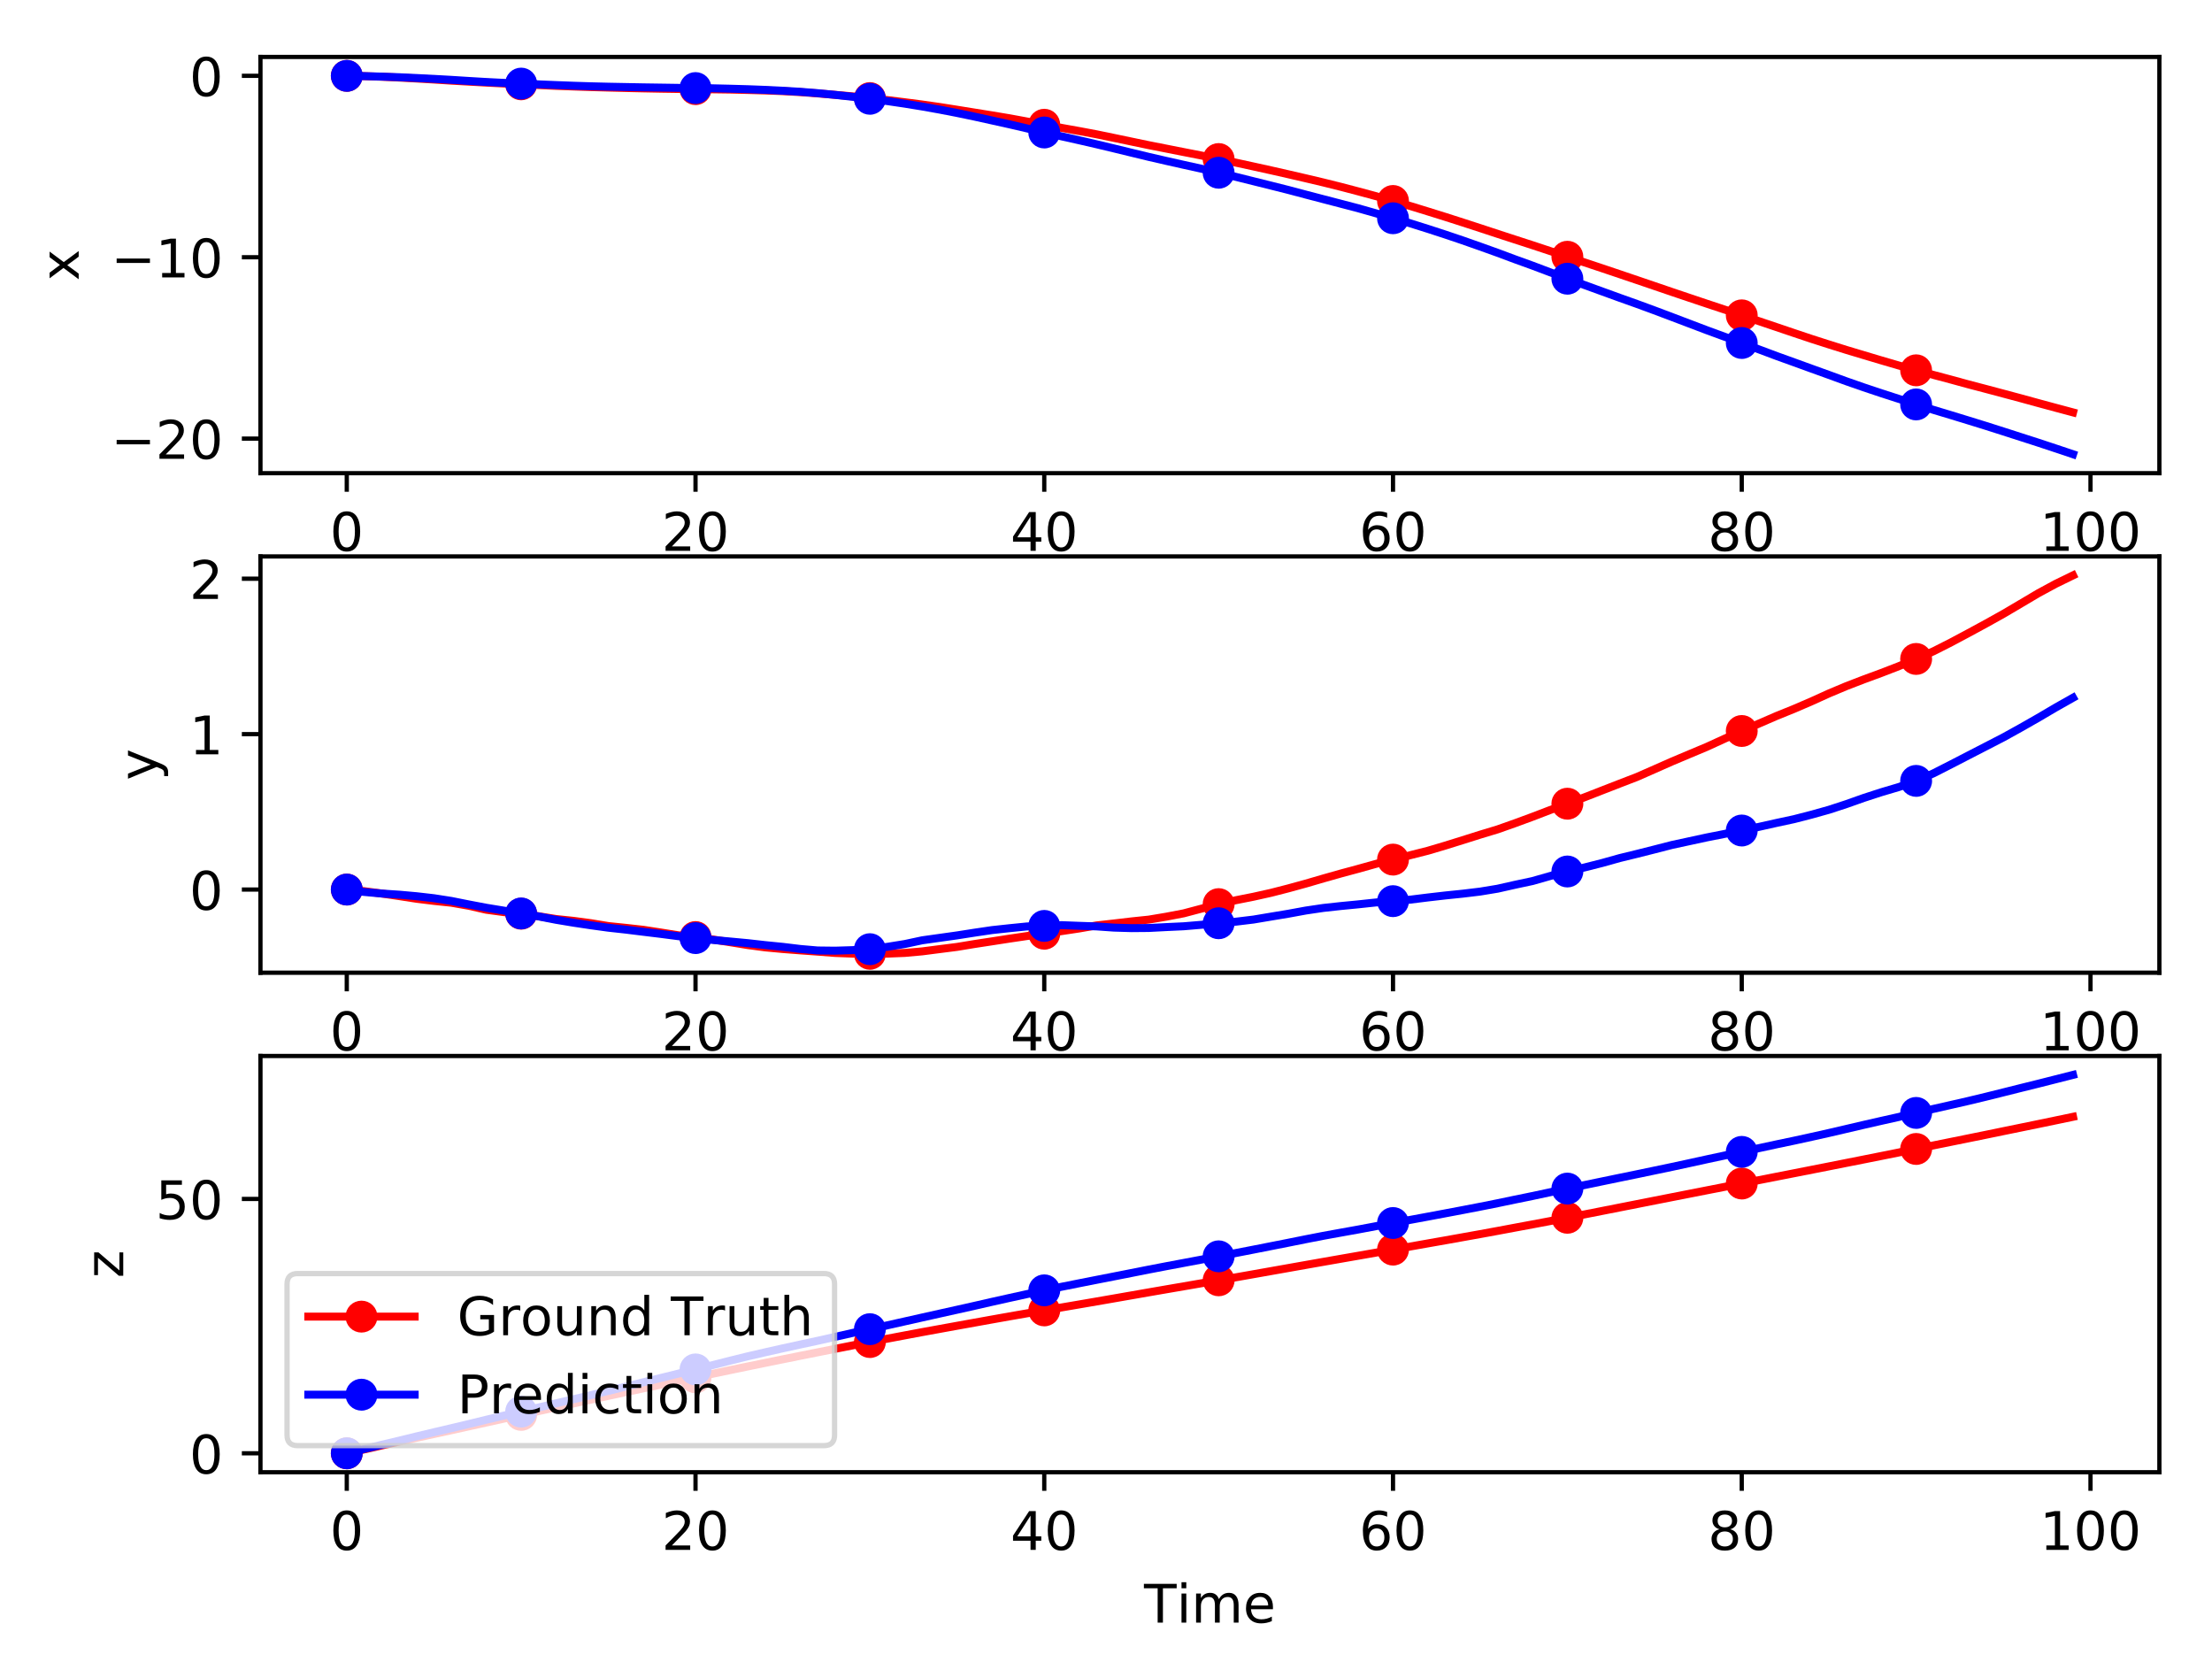 <?xml version="1.0" encoding="utf-8" standalone="no"?>
<!DOCTYPE svg PUBLIC "-//W3C//DTD SVG 1.1//EN"
  "http://www.w3.org/Graphics/SVG/1.1/DTD/svg11.dtd">
<!-- Created with matplotlib (http://matplotlib.org/) -->
<svg height="314pt" version="1.1" viewBox="0 0 416 314" width="416pt" xmlns="http://www.w3.org/2000/svg" xmlns:xlink="http://www.w3.org/1999/xlink">
 <defs>
  <style type="text/css">
*{stroke-linecap:butt;stroke-linejoin:round;}
  </style>
 </defs>
 <g id="figure_1">
  <g id="patch_1">
   <path d="M 0 314.368 
L 416.803 314.368 
L 416.803 0 
L 0 0 
z
" style="fill:#ffffff;"/>
  </g>
  <g id="axes_1">
   <g id="patch_2">
    <path d="M 48.983 88.968 
L 406.103 88.968 
L 406.103 10.7 
L 48.983 10.7 
z
" style="fill:#ffffff;"/>
   </g>
   <g id="matplotlib.axis_1">
    <g id="xtick_1">
     <g id="line2d_1">
      <defs>
       <path d="M 0 0 
L 0 3.5 
" id="m309d07ff84" style="stroke:#000000;stroke-width:0.8;"/>
      </defs>
      <g>
       <use style="stroke:#000000;stroke-width:0.8;" x="65.216" xlink:href="#m309d07ff84" y="88.968"/>
      </g>
     </g>
     <g id="text_1">
      <!-- 0 -->
      <defs>
       <path d="M 31.781 66.406 
Q 24.172 66.406 20.328 58.906 
Q 16.5 51.422 16.5 36.375 
Q 16.5 21.391 20.328 13.891 
Q 24.172 6.391 31.781 6.391 
Q 39.453 6.391 43.281 13.891 
Q 47.125 21.391 47.125 36.375 
Q 47.125 51.422 43.281 58.906 
Q 39.453 66.406 31.781 66.406 
z
M 31.781 74.219 
Q 44.047 74.219 50.516 64.516 
Q 56.984 54.828 56.984 36.375 
Q 56.984 17.969 50.516 8.266 
Q 44.047 -1.422 31.781 -1.422 
Q 19.531 -1.422 13.062 8.266 
Q 6.594 17.969 6.594 36.375 
Q 6.594 54.828 13.062 64.516 
Q 19.531 74.219 31.781 74.219 
z
" id="DejaVuSans-30"/>
      </defs>
      <g transform="translate(62.034 103.567)scale(0.1 -0.1)">
       <use xlink:href="#DejaVuSans-30"/>
      </g>
     </g>
    </g>
    <g id="xtick_2">
     <g id="line2d_2">
      <g>
       <use style="stroke:#000000;stroke-width:0.8;" x="130.802" xlink:href="#m309d07ff84" y="88.968"/>
      </g>
     </g>
     <g id="text_2">
      <!-- 20 -->
      <defs>
       <path d="M 19.188 8.297 
L 53.609 8.297 
L 53.609 0 
L 7.328 0 
L 7.328 8.297 
Q 12.938 14.109 22.625 23.891 
Q 32.328 33.688 34.812 36.531 
Q 39.547 41.844 41.422 45.531 
Q 43.312 49.219 43.312 52.781 
Q 43.312 58.594 39.234 62.25 
Q 35.156 65.922 28.609 65.922 
Q 23.969 65.922 18.812 64.312 
Q 13.672 62.703 7.812 59.422 
L 7.812 69.391 
Q 13.766 71.781 18.938 73 
Q 24.125 74.219 28.422 74.219 
Q 39.75 74.219 46.484 68.547 
Q 53.219 62.891 53.219 53.422 
Q 53.219 48.922 51.531 44.891 
Q 49.859 40.875 45.406 35.406 
Q 44.188 33.984 37.641 27.219 
Q 31.109 20.453 19.188 8.297 
z
" id="DejaVuSans-32"/>
      </defs>
      <g transform="translate(124.44 103.567)scale(0.1 -0.1)">
       <use xlink:href="#DejaVuSans-32"/>
       <use x="63.623" xlink:href="#DejaVuSans-30"/>
      </g>
     </g>
    </g>
    <g id="xtick_3">
     <g id="line2d_3">
      <g>
       <use style="stroke:#000000;stroke-width:0.8;" x="196.389" xlink:href="#m309d07ff84" y="88.968"/>
      </g>
     </g>
     <g id="text_3">
      <!-- 40 -->
      <defs>
       <path d="M 37.797 64.312 
L 12.891 25.391 
L 37.797 25.391 
z
M 35.203 72.906 
L 47.609 72.906 
L 47.609 25.391 
L 58.016 25.391 
L 58.016 17.188 
L 47.609 17.188 
L 47.609 0 
L 37.797 0 
L 37.797 17.188 
L 4.891 17.188 
L 4.891 26.703 
z
" id="DejaVuSans-34"/>
      </defs>
      <g transform="translate(190.027 103.567)scale(0.1 -0.1)">
       <use xlink:href="#DejaVuSans-34"/>
       <use x="63.623" xlink:href="#DejaVuSans-30"/>
      </g>
     </g>
    </g>
    <g id="xtick_4">
     <g id="line2d_4">
      <g>
       <use style="stroke:#000000;stroke-width:0.8;" x="261.976" xlink:href="#m309d07ff84" y="88.968"/>
      </g>
     </g>
     <g id="text_4">
      <!-- 60 -->
      <defs>
       <path d="M 33.016 40.375 
Q 26.375 40.375 22.484 35.828 
Q 18.609 31.297 18.609 23.391 
Q 18.609 15.531 22.484 10.953 
Q 26.375 6.391 33.016 6.391 
Q 39.656 6.391 43.531 10.953 
Q 47.406 15.531 47.406 23.391 
Q 47.406 31.297 43.531 35.828 
Q 39.656 40.375 33.016 40.375 
z
M 52.594 71.297 
L 52.594 62.312 
Q 48.875 64.062 45.094 64.984 
Q 41.312 65.922 37.594 65.922 
Q 27.828 65.922 22.672 59.328 
Q 17.531 52.734 16.797 39.406 
Q 19.672 43.656 24.016 45.922 
Q 28.375 48.188 33.594 48.188 
Q 44.578 48.188 50.953 41.516 
Q 57.328 34.859 57.328 23.391 
Q 57.328 12.156 50.688 5.359 
Q 44.047 -1.422 33.016 -1.422 
Q 20.359 -1.422 13.672 8.266 
Q 6.984 17.969 6.984 36.375 
Q 6.984 53.656 15.188 63.938 
Q 23.391 74.219 37.203 74.219 
Q 40.922 74.219 44.703 73.484 
Q 48.484 72.75 52.594 71.297 
z
" id="DejaVuSans-36"/>
      </defs>
      <g transform="translate(255.613 103.567)scale(0.1 -0.1)">
       <use xlink:href="#DejaVuSans-36"/>
       <use x="63.623" xlink:href="#DejaVuSans-30"/>
      </g>
     </g>
    </g>
    <g id="xtick_5">
     <g id="line2d_5">
      <g>
       <use style="stroke:#000000;stroke-width:0.8;" x="327.563" xlink:href="#m309d07ff84" y="88.968"/>
      </g>
     </g>
     <g id="text_5">
      <!-- 80 -->
      <defs>
       <path d="M 31.781 34.625 
Q 24.75 34.625 20.719 30.859 
Q 16.703 27.094 16.703 20.516 
Q 16.703 13.922 20.719 10.156 
Q 24.75 6.391 31.781 6.391 
Q 38.812 6.391 42.859 10.172 
Q 46.922 13.969 46.922 20.516 
Q 46.922 27.094 42.891 30.859 
Q 38.875 34.625 31.781 34.625 
z
M 21.922 38.812 
Q 15.578 40.375 12.031 44.719 
Q 8.5 49.078 8.5 55.328 
Q 8.5 64.062 14.719 69.141 
Q 20.953 74.219 31.781 74.219 
Q 42.672 74.219 48.875 69.141 
Q 55.078 64.062 55.078 55.328 
Q 55.078 49.078 51.531 44.719 
Q 48 40.375 41.703 38.812 
Q 48.828 37.156 52.797 32.312 
Q 56.781 27.484 56.781 20.516 
Q 56.781 9.906 50.312 4.234 
Q 43.844 -1.422 31.781 -1.422 
Q 19.734 -1.422 13.25 4.234 
Q 6.781 9.906 6.781 20.516 
Q 6.781 27.484 10.781 32.312 
Q 14.797 37.156 21.922 38.812 
z
M 18.312 54.391 
Q 18.312 48.734 21.844 45.562 
Q 25.391 42.391 31.781 42.391 
Q 38.141 42.391 41.719 45.562 
Q 45.312 48.734 45.312 54.391 
Q 45.312 60.062 41.719 63.234 
Q 38.141 66.406 31.781 66.406 
Q 25.391 66.406 21.844 63.234 
Q 18.312 60.062 18.312 54.391 
z
" id="DejaVuSans-38"/>
      </defs>
      <g transform="translate(321.2 103.567)scale(0.1 -0.1)">
       <use xlink:href="#DejaVuSans-38"/>
       <use x="63.623" xlink:href="#DejaVuSans-30"/>
      </g>
     </g>
    </g>
    <g id="xtick_6">
     <g id="line2d_6">
      <g>
       <use style="stroke:#000000;stroke-width:0.8;" x="393.149" xlink:href="#m309d07ff84" y="88.968"/>
      </g>
     </g>
     <g id="text_6">
      <!-- 100 -->
      <defs>
       <path d="M 12.406 8.297 
L 28.516 8.297 
L 28.516 63.922 
L 10.984 60.406 
L 10.984 69.391 
L 28.422 72.906 
L 38.281 72.906 
L 38.281 8.297 
L 54.391 8.297 
L 54.391 0 
L 12.406 0 
z
" id="DejaVuSans-31"/>
      </defs>
      <g transform="translate(383.606 103.567)scale(0.1 -0.1)">
       <use xlink:href="#DejaVuSans-31"/>
       <use x="63.623" xlink:href="#DejaVuSans-30"/>
       <use x="127.246" xlink:href="#DejaVuSans-30"/>
      </g>
     </g>
    </g>
    <g id="text_7">
     <!-- Time -->
     <defs>
      <path d="M -0.297 72.906 
L 61.375 72.906 
L 61.375 64.594 
L 35.5 64.594 
L 35.5 0 
L 25.594 0 
L 25.594 64.594 
L -0.297 64.594 
z
" id="DejaVuSans-54"/>
      <path d="M 9.422 54.688 
L 18.406 54.688 
L 18.406 0 
L 9.422 0 
z
M 9.422 75.984 
L 18.406 75.984 
L 18.406 64.594 
L 9.422 64.594 
z
" id="DejaVuSans-69"/>
      <path d="M 52 44.188 
Q 55.375 50.25 60.062 53.125 
Q 64.75 56 71.094 56 
Q 79.641 56 84.281 50.016 
Q 88.922 44.047 88.922 33.016 
L 88.922 0 
L 79.891 0 
L 79.891 32.719 
Q 79.891 40.578 77.094 44.375 
Q 74.312 48.188 68.609 48.188 
Q 61.625 48.188 57.562 43.547 
Q 53.516 38.922 53.516 30.906 
L 53.516 0 
L 44.484 0 
L 44.484 32.719 
Q 44.484 40.625 41.703 44.406 
Q 38.922 48.188 33.109 48.188 
Q 26.219 48.188 22.156 43.531 
Q 18.109 38.875 18.109 30.906 
L 18.109 0 
L 9.078 0 
L 9.078 54.688 
L 18.109 54.688 
L 18.109 46.188 
Q 21.188 51.219 25.484 53.609 
Q 29.781 56 35.688 56 
Q 41.656 56 45.828 52.969 
Q 50 49.953 52 44.188 
z
" id="DejaVuSans-6d"/>
      <path d="M 56.203 29.594 
L 56.203 25.203 
L 14.891 25.203 
Q 15.484 15.922 20.484 11.062 
Q 25.484 6.203 34.422 6.203 
Q 39.594 6.203 44.453 7.469 
Q 49.312 8.734 54.109 11.281 
L 54.109 2.781 
Q 49.266 0.734 44.188 -0.344 
Q 39.109 -1.422 33.891 -1.422 
Q 20.797 -1.422 13.156 6.188 
Q 5.516 13.812 5.516 26.812 
Q 5.516 40.234 12.766 48.109 
Q 20.016 56 32.328 56 
Q 43.359 56 49.781 48.891 
Q 56.203 41.797 56.203 29.594 
z
M 47.219 32.234 
Q 47.125 39.594 43.094 43.984 
Q 39.062 48.391 32.422 48.391 
Q 24.906 48.391 20.391 44.141 
Q 15.875 39.891 15.188 32.172 
z
" id="DejaVuSans-65"/>
     </defs>
     <g transform="translate(215.155 117.245)scale(0.1 -0.1)">
      <use xlink:href="#DejaVuSans-54"/>
      <use x="61.037" xlink:href="#DejaVuSans-69"/>
      <use x="88.82" xlink:href="#DejaVuSans-6d"/>
      <use x="186.232" xlink:href="#DejaVuSans-65"/>
     </g>
    </g>
   </g>
   <g id="matplotlib.axis_2">
    <g id="ytick_1">
     <g id="line2d_7">
      <defs>
       <path d="M 0 0 
L -3.5 0 
" id="m9f693c5089" style="stroke:#000000;stroke-width:0.8;"/>
      </defs>
      <g>
       <use style="stroke:#000000;stroke-width:0.8;" x="48.983" xlink:href="#m9f693c5089" y="82.466"/>
      </g>
     </g>
     <g id="text_8">
      <!-- −20 -->
      <defs>
       <path d="M 10.594 35.5 
L 73.188 35.5 
L 73.188 27.203 
L 10.594 27.203 
z
" id="DejaVuSans-2212"/>
      </defs>
      <g transform="translate(20.878 86.265)scale(0.1 -0.1)">
       <use xlink:href="#DejaVuSans-2212"/>
       <use x="83.789" xlink:href="#DejaVuSans-32"/>
       <use x="147.412" xlink:href="#DejaVuSans-30"/>
      </g>
     </g>
    </g>
    <g id="ytick_2">
     <g id="line2d_8">
      <g>
       <use style="stroke:#000000;stroke-width:0.8;" x="48.983" xlink:href="#m9f693c5089" y="48.362"/>
      </g>
     </g>
     <g id="text_9">
      <!-- −10 -->
      <g transform="translate(20.878 52.161)scale(0.1 -0.1)">
       <use xlink:href="#DejaVuSans-2212"/>
       <use x="83.789" xlink:href="#DejaVuSans-31"/>
       <use x="147.412" xlink:href="#DejaVuSans-30"/>
      </g>
     </g>
    </g>
    <g id="ytick_3">
     <g id="line2d_9">
      <g>
       <use style="stroke:#000000;stroke-width:0.8;" x="48.983" xlink:href="#m9f693c5089" y="14.258"/>
      </g>
     </g>
     <g id="text_10">
      <!-- 0 -->
      <g transform="translate(35.62 18.057)scale(0.1 -0.1)">
       <use xlink:href="#DejaVuSans-30"/>
      </g>
     </g>
    </g>
    <g id="text_11">
     <!-- x -->
     <defs>
      <path d="M 54.891 54.688 
L 35.109 28.078 
L 55.906 0 
L 45.312 0 
L 29.391 21.484 
L 13.484 0 
L 2.875 0 
L 24.125 28.609 
L 4.688 54.688 
L 15.281 54.688 
L 29.781 35.203 
L 44.281 54.688 
z
" id="DejaVuSans-78"/>
     </defs>
     <g transform="translate(14.798 52.793)rotate(-90)scale(0.1 -0.1)">
      <use xlink:href="#DejaVuSans-78"/>
     </g>
    </g>
   </g>
   <g id="line2d_10">
    <path clip-path="url(#p7b403dd830)" d="M 65.216 14.258 
L 68.495 14.319 
L 71.774 14.428 
L 75.054 14.583 
L 78.333 14.763 
L 81.612 14.953 
L 84.892 15.162 
L 88.171 15.347 
L 91.45 15.526 
L 94.73 15.695 
L 98.009 15.853 
L 101.288 15.989 
L 104.568 16.142 
L 107.847 16.261 
L 111.126 16.372 
L 114.406 16.461 
L 117.685 16.542 
L 120.964 16.615 
L 124.244 16.677 
L 127.523 16.726 
L 130.802 16.756 
L 134.082 16.793 
L 137.361 16.837 
L 140.64 16.915 
L 143.92 17.004 
L 147.199 17.133 
L 150.478 17.315 
L 153.758 17.562 
L 157.037 17.826 
L 160.316 18.114 
L 163.596 18.443 
L 166.875 18.818 
L 170.154 19.221 
L 173.434 19.648 
L 176.713 20.116 
L 179.992 20.633 
L 183.272 21.161 
L 186.551 21.688 
L 189.83 22.234 
L 193.11 22.838 
L 196.389 23.456 
L 199.668 24.049 
L 202.948 24.635 
L 206.227 25.251 
L 209.506 25.929 
L 212.786 26.614 
L 216.065 27.298 
L 219.344 27.945 
L 222.624 28.592 
L 225.903 29.234 
L 229.182 29.904 
L 232.462 30.587 
L 235.741 31.301 
L 239.02 32.025 
L 242.3 32.768 
L 245.579 33.527 
L 248.859 34.302 
L 252.138 35.118 
L 255.417 35.979 
L 258.697 36.862 
L 261.976 37.787 
L 265.255 38.747 
L 268.535 39.755 
L 271.814 40.778 
L 275.093 41.828 
L 278.373 42.894 
L 281.652 43.973 
L 284.931 45.041 
L 288.211 46.103 
L 291.49 47.189 
L 294.769 48.275 
L 298.049 49.357 
L 301.328 50.45 
L 304.607 51.553 
L 307.887 52.664 
L 311.166 53.78 
L 314.445 54.899 
L 317.725 56.004 
L 321.004 57.104 
L 324.283 58.19 
L 327.563 59.292 
L 330.842 60.404 
L 334.121 61.509 
L 337.401 62.62 
L 340.68 63.716 
L 343.959 64.768 
L 347.239 65.795 
L 350.518 66.779 
L 353.797 67.757 
L 357.077 68.716 
L 360.356 69.627 
L 363.635 70.5 
L 366.915 71.374 
L 370.194 72.271 
L 373.473 73.131 
L 376.753 74.004 
L 380.032 74.881 
L 383.311 75.78 
L 386.591 76.667 
L 389.87 77.542 
" style="fill:none;stroke:#ff0000;stroke-linecap:square;stroke-width:1.5;"/>
    <defs>
     <path d="M 0 2.5 
C 0.663 2.5 1.299 2.237 1.768 1.768 
C 2.237 1.299 2.5 0.663 2.5 0 
C 2.5 -0.663 2.237 -1.299 1.768 -1.768 
C 1.299 -2.237 0.663 -2.5 0 -2.5 
C -0.663 -2.5 -1.299 -2.237 -1.768 -1.768 
C -2.237 -1.299 -2.5 -0.663 -2.5 0 
C -2.5 0.663 -2.237 1.299 -1.768 1.768 
C -1.299 2.237 -0.663 2.5 0 2.5 
z
" id="mb659d78331" style="stroke:#ff0000;"/>
    </defs>
    <g clip-path="url(#p7b403dd830)">
     <use style="fill:#ff0000;stroke:#ff0000;" x="65.216" xlink:href="#mb659d78331" y="14.258"/>
     <use style="fill:#ff0000;stroke:#ff0000;" x="98.009" xlink:href="#mb659d78331" y="15.853"/>
     <use style="fill:#ff0000;stroke:#ff0000;" x="130.802" xlink:href="#mb659d78331" y="16.756"/>
     <use style="fill:#ff0000;stroke:#ff0000;" x="163.596" xlink:href="#mb659d78331" y="18.443"/>
     <use style="fill:#ff0000;stroke:#ff0000;" x="196.389" xlink:href="#mb659d78331" y="23.456"/>
     <use style="fill:#ff0000;stroke:#ff0000;" x="229.182" xlink:href="#mb659d78331" y="29.904"/>
     <use style="fill:#ff0000;stroke:#ff0000;" x="261.976" xlink:href="#mb659d78331" y="37.787"/>
     <use style="fill:#ff0000;stroke:#ff0000;" x="294.769" xlink:href="#mb659d78331" y="48.275"/>
     <use style="fill:#ff0000;stroke:#ff0000;" x="327.563" xlink:href="#mb659d78331" y="59.292"/>
     <use style="fill:#ff0000;stroke:#ff0000;" x="360.356" xlink:href="#mb659d78331" y="69.627"/>
    </g>
   </g>
   <g id="line2d_11">
    <path clip-path="url(#p7b403dd830)" d="M 65.216 14.258 
L 68.495 14.314 
L 71.774 14.405 
L 75.054 14.52 
L 78.333 14.669 
L 81.612 14.831 
L 84.892 15.015 
L 88.171 15.222 
L 91.45 15.415 
L 94.73 15.581 
L 98.009 15.72 
L 101.288 15.861 
L 104.568 15.994 
L 107.847 16.12 
L 111.126 16.223 
L 114.406 16.302 
L 117.685 16.364 
L 120.964 16.424 
L 124.244 16.471 
L 127.523 16.52 
L 130.802 16.559 
L 134.082 16.605 
L 137.361 16.68 
L 140.64 16.774 
L 143.92 16.898 
L 147.199 17.058 
L 150.478 17.257 
L 153.758 17.519 
L 157.037 17.836 
L 160.316 18.193 
L 163.596 18.573 
L 166.875 19.008 
L 170.154 19.489 
L 173.434 20.023 
L 176.713 20.608 
L 179.992 21.241 
L 183.272 21.925 
L 186.551 22.647 
L 189.83 23.374 
L 193.11 24.136 
L 196.389 24.909 
L 199.668 25.643 
L 202.948 26.375 
L 206.227 27.128 
L 209.506 27.912 
L 212.786 28.71 
L 216.065 29.502 
L 219.344 30.256 
L 222.624 30.992 
L 225.903 31.715 
L 229.182 32.477 
L 232.462 33.261 
L 235.741 34.078 
L 239.02 34.893 
L 242.3 35.718 
L 245.579 36.588 
L 248.859 37.445 
L 252.138 38.299 
L 255.417 39.155 
L 258.697 40.087 
L 261.976 41.036 
L 265.255 42 
L 268.535 43.032 
L 271.814 44.099 
L 275.093 45.207 
L 278.373 46.36 
L 281.652 47.536 
L 284.931 48.759 
L 288.211 49.944 
L 291.49 51.181 
L 294.769 52.401 
L 298.049 53.612 
L 301.328 54.804 
L 304.607 55.994 
L 307.887 57.163 
L 311.166 58.369 
L 314.445 59.604 
L 317.725 60.848 
L 321.004 62.092 
L 324.283 63.294 
L 327.563 64.489 
L 330.842 65.711 
L 334.121 66.94 
L 337.401 68.122 
L 340.68 69.313 
L 343.959 70.494 
L 347.239 71.692 
L 350.518 72.836 
L 353.797 73.931 
L 357.077 74.99 
L 360.356 76.041 
L 363.635 77.069 
L 366.915 78.057 
L 370.194 79.06 
L 373.473 80.074 
L 376.753 81.119 
L 380.032 82.173 
L 383.311 83.227 
L 386.591 84.313 
L 389.87 85.411 
" style="fill:none;stroke:#0000ff;stroke-linecap:square;stroke-width:1.5;"/>
    <defs>
     <path d="M 0 2.5 
C 0.663 2.5 1.299 2.237 1.768 1.768 
C 2.237 1.299 2.5 0.663 2.5 0 
C 2.5 -0.663 2.237 -1.299 1.768 -1.768 
C 1.299 -2.237 0.663 -2.5 0 -2.5 
C -0.663 -2.5 -1.299 -2.237 -1.768 -1.768 
C -2.237 -1.299 -2.5 -0.663 -2.5 0 
C -2.5 0.663 -2.237 1.299 -1.768 1.768 
C -1.299 2.237 -0.663 2.5 0 2.5 
z
" id="m4a6e18a931" style="stroke:#0000ff;"/>
    </defs>
    <g clip-path="url(#p7b403dd830)">
     <use style="fill:#0000ff;stroke:#0000ff;" x="65.216" xlink:href="#m4a6e18a931" y="14.258"/>
     <use style="fill:#0000ff;stroke:#0000ff;" x="98.009" xlink:href="#m4a6e18a931" y="15.72"/>
     <use style="fill:#0000ff;stroke:#0000ff;" x="130.802" xlink:href="#m4a6e18a931" y="16.559"/>
     <use style="fill:#0000ff;stroke:#0000ff;" x="163.596" xlink:href="#m4a6e18a931" y="18.573"/>
     <use style="fill:#0000ff;stroke:#0000ff;" x="196.389" xlink:href="#m4a6e18a931" y="24.909"/>
     <use style="fill:#0000ff;stroke:#0000ff;" x="229.182" xlink:href="#m4a6e18a931" y="32.477"/>
     <use style="fill:#0000ff;stroke:#0000ff;" x="261.976" xlink:href="#m4a6e18a931" y="41.036"/>
     <use style="fill:#0000ff;stroke:#0000ff;" x="294.769" xlink:href="#m4a6e18a931" y="52.401"/>
     <use style="fill:#0000ff;stroke:#0000ff;" x="327.563" xlink:href="#m4a6e18a931" y="64.489"/>
     <use style="fill:#0000ff;stroke:#0000ff;" x="360.356" xlink:href="#m4a6e18a931" y="76.041"/>
    </g>
   </g>
   <g id="patch_3">
    <path d="M 48.983 88.968 
L 48.983 10.7 
" style="fill:none;stroke:#000000;stroke-linecap:square;stroke-linejoin:miter;stroke-width:0.8;"/>
   </g>
   <g id="patch_4">
    <path d="M 406.103 88.968 
L 406.103 10.7 
" style="fill:none;stroke:#000000;stroke-linecap:square;stroke-linejoin:miter;stroke-width:0.8;"/>
   </g>
   <g id="patch_5">
    <path d="M 48.983 88.968 
L 406.103 88.968 
" style="fill:none;stroke:#000000;stroke-linecap:square;stroke-linejoin:miter;stroke-width:0.8;"/>
   </g>
   <g id="patch_6">
    <path d="M 48.983 10.7 
L 406.103 10.7 
" style="fill:none;stroke:#000000;stroke-linecap:square;stroke-linejoin:miter;stroke-width:0.8;"/>
   </g>
  </g>
  <g id="axes_2">
   <g id="patch_7">
    <path d="M 48.983 182.89 
L 406.103 182.89 
L 406.103 104.622 
L 48.983 104.622 
z
" style="fill:#ffffff;"/>
   </g>
   <g id="matplotlib.axis_3">
    <g id="xtick_7">
     <g id="line2d_12">
      <g>
       <use style="stroke:#000000;stroke-width:0.8;" x="65.216" xlink:href="#m309d07ff84" y="182.89"/>
      </g>
     </g>
     <g id="text_12">
      <!-- 0 -->
      <g transform="translate(62.034 197.489)scale(0.1 -0.1)">
       <use xlink:href="#DejaVuSans-30"/>
      </g>
     </g>
    </g>
    <g id="xtick_8">
     <g id="line2d_13">
      <g>
       <use style="stroke:#000000;stroke-width:0.8;" x="130.802" xlink:href="#m309d07ff84" y="182.89"/>
      </g>
     </g>
     <g id="text_13">
      <!-- 20 -->
      <g transform="translate(124.44 197.489)scale(0.1 -0.1)">
       <use xlink:href="#DejaVuSans-32"/>
       <use x="63.623" xlink:href="#DejaVuSans-30"/>
      </g>
     </g>
    </g>
    <g id="xtick_9">
     <g id="line2d_14">
      <g>
       <use style="stroke:#000000;stroke-width:0.8;" x="196.389" xlink:href="#m309d07ff84" y="182.89"/>
      </g>
     </g>
     <g id="text_14">
      <!-- 40 -->
      <g transform="translate(190.027 197.489)scale(0.1 -0.1)">
       <use xlink:href="#DejaVuSans-34"/>
       <use x="63.623" xlink:href="#DejaVuSans-30"/>
      </g>
     </g>
    </g>
    <g id="xtick_10">
     <g id="line2d_15">
      <g>
       <use style="stroke:#000000;stroke-width:0.8;" x="261.976" xlink:href="#m309d07ff84" y="182.89"/>
      </g>
     </g>
     <g id="text_15">
      <!-- 60 -->
      <g transform="translate(255.613 197.489)scale(0.1 -0.1)">
       <use xlink:href="#DejaVuSans-36"/>
       <use x="63.623" xlink:href="#DejaVuSans-30"/>
      </g>
     </g>
    </g>
    <g id="xtick_11">
     <g id="line2d_16">
      <g>
       <use style="stroke:#000000;stroke-width:0.8;" x="327.563" xlink:href="#m309d07ff84" y="182.89"/>
      </g>
     </g>
     <g id="text_16">
      <!-- 80 -->
      <g transform="translate(321.2 197.489)scale(0.1 -0.1)">
       <use xlink:href="#DejaVuSans-38"/>
       <use x="63.623" xlink:href="#DejaVuSans-30"/>
      </g>
     </g>
    </g>
    <g id="xtick_12">
     <g id="line2d_17">
      <g>
       <use style="stroke:#000000;stroke-width:0.8;" x="393.149" xlink:href="#m309d07ff84" y="182.89"/>
      </g>
     </g>
     <g id="text_17">
      <!-- 100 -->
      <g transform="translate(383.606 197.489)scale(0.1 -0.1)">
       <use xlink:href="#DejaVuSans-31"/>
       <use x="63.623" xlink:href="#DejaVuSans-30"/>
       <use x="127.246" xlink:href="#DejaVuSans-30"/>
      </g>
     </g>
    </g>
    <g id="text_18">
     <!-- Time -->
     <g transform="translate(215.155 211.167)scale(0.1 -0.1)">
      <use xlink:href="#DejaVuSans-54"/>
      <use x="61.037" xlink:href="#DejaVuSans-69"/>
      <use x="88.82" xlink:href="#DejaVuSans-6d"/>
      <use x="186.232" xlink:href="#DejaVuSans-65"/>
     </g>
    </g>
   </g>
   <g id="matplotlib.axis_4">
    <g id="ytick_4">
     <g id="line2d_18">
      <g>
       <use style="stroke:#000000;stroke-width:0.8;" x="48.983" xlink:href="#m9f693c5089" y="167.256"/>
      </g>
     </g>
     <g id="text_19">
      <!-- 0 -->
      <g transform="translate(35.62 171.055)scale(0.1 -0.1)">
       <use xlink:href="#DejaVuSans-30"/>
      </g>
     </g>
    </g>
    <g id="ytick_5">
     <g id="line2d_19">
      <g>
       <use style="stroke:#000000;stroke-width:0.8;" x="48.983" xlink:href="#m9f693c5089" y="138.033"/>
      </g>
     </g>
     <g id="text_20">
      <!-- 1 -->
      <g transform="translate(35.62 141.832)scale(0.1 -0.1)">
       <use xlink:href="#DejaVuSans-31"/>
      </g>
     </g>
    </g>
    <g id="ytick_6">
     <g id="line2d_20">
      <g>
       <use style="stroke:#000000;stroke-width:0.8;" x="48.983" xlink:href="#m9f693c5089" y="108.809"/>
      </g>
     </g>
     <g id="text_21">
      <!-- 2 -->
      <g transform="translate(35.62 112.608)scale(0.1 -0.1)">
       <use xlink:href="#DejaVuSans-32"/>
      </g>
     </g>
    </g>
    <g id="text_22">
     <!-- y -->
     <defs>
      <path d="M 32.172 -5.078 
Q 28.375 -14.844 24.75 -17.812 
Q 21.141 -20.797 15.094 -20.797 
L 7.906 -20.797 
L 7.906 -13.281 
L 13.188 -13.281 
Q 16.891 -13.281 18.938 -11.516 
Q 21 -9.766 23.484 -3.219 
L 25.094 0.875 
L 2.984 54.688 
L 12.5 54.688 
L 29.594 11.922 
L 46.688 54.688 
L 56.203 54.688 
z
" id="DejaVuSans-79"/>
     </defs>
     <g transform="translate(29.541 146.715)rotate(-90)scale(0.1 -0.1)">
      <use xlink:href="#DejaVuSans-79"/>
     </g>
    </g>
   </g>
   <g id="line2d_21">
    <path clip-path="url(#pf5de78f6f5)" d="M 65.216 167.256 
L 68.495 167.564 
L 71.774 168.001 
L 75.054 168.482 
L 78.333 168.988 
L 81.612 169.391 
L 84.892 169.733 
L 88.171 170.31 
L 91.45 171.052 
L 94.73 171.495 
L 98.009 171.795 
L 101.288 172.278 
L 104.568 172.796 
L 107.847 173.14 
L 111.126 173.58 
L 114.406 174.119 
L 117.685 174.456 
L 120.964 174.822 
L 124.244 175.324 
L 127.523 175.846 
L 130.802 176.186 
L 134.082 176.65 
L 137.361 177.167 
L 140.64 177.697 
L 143.92 178.129 
L 147.199 178.437 
L 150.478 178.69 
L 153.758 178.926 
L 157.037 179.177 
L 160.316 179.303 
L 163.596 179.332 
L 166.875 179.303 
L 170.154 179.173 
L 173.434 178.88 
L 176.713 178.457 
L 179.992 178.039 
L 183.272 177.497 
L 186.551 176.996 
L 189.83 176.487 
L 193.11 176.001 
L 196.389 175.557 
L 199.668 175.069 
L 202.948 174.575 
L 206.227 174.001 
L 209.506 173.63 
L 212.786 173.244 
L 216.065 172.904 
L 219.344 172.355 
L 222.624 171.727 
L 225.903 170.859 
L 229.182 169.996 
L 232.462 169.255 
L 235.741 168.605 
L 239.02 167.874 
L 242.3 167.033 
L 245.579 166.133 
L 248.859 165.177 
L 252.138 164.248 
L 255.417 163.365 
L 258.697 162.447 
L 261.976 161.623 
L 265.255 160.788 
L 268.535 159.959 
L 271.814 158.987 
L 275.093 157.967 
L 278.373 156.932 
L 281.652 155.94 
L 284.931 154.781 
L 288.211 153.573 
L 291.49 152.317 
L 294.769 151.113 
L 298.049 149.887 
L 301.328 148.608 
L 304.607 147.334 
L 307.887 146.07 
L 311.166 144.626 
L 314.445 143.177 
L 317.725 141.795 
L 321.004 140.419 
L 324.283 138.918 
L 327.563 137.444 
L 330.842 136.03 
L 334.121 134.611 
L 337.401 133.283 
L 340.68 131.871 
L 343.959 130.384 
L 347.239 129.007 
L 350.518 127.743 
L 353.797 126.537 
L 357.077 125.268 
L 360.356 123.896 
L 363.635 122.447 
L 366.915 120.786 
L 370.194 119.037 
L 373.473 117.259 
L 376.753 115.431 
L 380.032 113.499 
L 383.311 111.557 
L 386.591 109.781 
L 389.87 108.18 
" style="fill:none;stroke:#ff0000;stroke-linecap:square;stroke-width:1.5;"/>
    <g clip-path="url(#pf5de78f6f5)">
     <use style="fill:#ff0000;stroke:#ff0000;" x="65.216" xlink:href="#mb659d78331" y="167.256"/>
     <use style="fill:#ff0000;stroke:#ff0000;" x="98.009" xlink:href="#mb659d78331" y="171.795"/>
     <use style="fill:#ff0000;stroke:#ff0000;" x="130.802" xlink:href="#mb659d78331" y="176.186"/>
     <use style="fill:#ff0000;stroke:#ff0000;" x="163.596" xlink:href="#mb659d78331" y="179.332"/>
     <use style="fill:#ff0000;stroke:#ff0000;" x="196.389" xlink:href="#mb659d78331" y="175.557"/>
     <use style="fill:#ff0000;stroke:#ff0000;" x="229.182" xlink:href="#mb659d78331" y="169.996"/>
     <use style="fill:#ff0000;stroke:#ff0000;" x="261.976" xlink:href="#mb659d78331" y="161.623"/>
     <use style="fill:#ff0000;stroke:#ff0000;" x="294.769" xlink:href="#mb659d78331" y="151.113"/>
     <use style="fill:#ff0000;stroke:#ff0000;" x="327.563" xlink:href="#mb659d78331" y="137.444"/>
     <use style="fill:#ff0000;stroke:#ff0000;" x="360.356" xlink:href="#mb659d78331" y="123.896"/>
    </g>
   </g>
   <g id="line2d_22">
    <path clip-path="url(#pf5de78f6f5)" d="M 65.216 167.256 
L 68.495 167.708 
L 71.774 168.001 
L 75.054 168.215 
L 78.333 168.508 
L 81.612 168.885 
L 84.892 169.397 
L 88.171 170.053 
L 91.45 170.676 
L 94.73 171.213 
L 98.009 171.749 
L 101.288 172.302 
L 104.568 172.942 
L 107.847 173.487 
L 111.126 173.977 
L 114.406 174.428 
L 117.685 174.788 
L 120.964 175.195 
L 124.244 175.592 
L 127.523 176.017 
L 130.802 176.382 
L 134.082 176.735 
L 137.361 177.027 
L 140.64 177.333 
L 143.92 177.702 
L 147.199 178.028 
L 150.478 178.424 
L 153.758 178.71 
L 157.037 178.748 
L 160.316 178.648 
L 163.596 178.467 
L 166.875 178.025 
L 170.154 177.498 
L 173.434 176.797 
L 176.713 176.336 
L 179.992 175.876 
L 183.272 175.363 
L 186.551 174.878 
L 189.83 174.524 
L 193.11 174.194 
L 196.389 174.091 
L 199.668 173.948 
L 202.948 174.074 
L 206.227 174.185 
L 209.506 174.413 
L 212.786 174.509 
L 216.065 174.48 
L 219.344 174.312 
L 222.624 174.16 
L 225.903 173.886 
L 229.182 173.591 
L 232.462 173.291 
L 235.741 172.896 
L 239.02 172.345 
L 242.3 171.8 
L 245.579 171.201 
L 248.859 170.715 
L 252.138 170.356 
L 255.417 170.039 
L 258.697 169.69 
L 261.976 169.437 
L 265.255 169.15 
L 268.535 168.743 
L 271.814 168.367 
L 275.093 168.031 
L 278.373 167.636 
L 281.652 167.095 
L 284.931 166.355 
L 288.211 165.656 
L 291.49 164.722 
L 294.769 163.858 
L 298.049 163.087 
L 301.328 162.256 
L 304.607 161.339 
L 307.887 160.539 
L 311.166 159.711 
L 314.445 158.868 
L 317.725 158.161 
L 321.004 157.451 
L 324.283 156.804 
L 327.563 156.154 
L 330.842 155.457 
L 334.121 154.725 
L 337.401 154.02 
L 340.68 153.175 
L 343.959 152.258 
L 347.239 151.186 
L 350.518 150.025 
L 353.797 148.959 
L 357.077 147.988 
L 360.356 146.823 
L 363.635 145.397 
L 366.915 143.725 
L 370.194 142.033 
L 373.473 140.344 
L 376.753 138.653 
L 380.032 136.838 
L 383.311 134.969 
L 386.591 133.039 
L 389.87 131.187 
" style="fill:none;stroke:#0000ff;stroke-linecap:square;stroke-width:1.5;"/>
    <g clip-path="url(#pf5de78f6f5)">
     <use style="fill:#0000ff;stroke:#0000ff;" x="65.216" xlink:href="#m4a6e18a931" y="167.256"/>
     <use style="fill:#0000ff;stroke:#0000ff;" x="98.009" xlink:href="#m4a6e18a931" y="171.749"/>
     <use style="fill:#0000ff;stroke:#0000ff;" x="130.802" xlink:href="#m4a6e18a931" y="176.382"/>
     <use style="fill:#0000ff;stroke:#0000ff;" x="163.596" xlink:href="#m4a6e18a931" y="178.467"/>
     <use style="fill:#0000ff;stroke:#0000ff;" x="196.389" xlink:href="#m4a6e18a931" y="174.091"/>
     <use style="fill:#0000ff;stroke:#0000ff;" x="229.182" xlink:href="#m4a6e18a931" y="173.591"/>
     <use style="fill:#0000ff;stroke:#0000ff;" x="261.976" xlink:href="#m4a6e18a931" y="169.437"/>
     <use style="fill:#0000ff;stroke:#0000ff;" x="294.769" xlink:href="#m4a6e18a931" y="163.858"/>
     <use style="fill:#0000ff;stroke:#0000ff;" x="327.563" xlink:href="#m4a6e18a931" y="156.154"/>
     <use style="fill:#0000ff;stroke:#0000ff;" x="360.356" xlink:href="#m4a6e18a931" y="146.823"/>
    </g>
   </g>
   <g id="patch_8">
    <path d="M 48.983 182.89 
L 48.983 104.622 
" style="fill:none;stroke:#000000;stroke-linecap:square;stroke-linejoin:miter;stroke-width:0.8;"/>
   </g>
   <g id="patch_9">
    <path d="M 406.103 182.89 
L 406.103 104.622 
" style="fill:none;stroke:#000000;stroke-linecap:square;stroke-linejoin:miter;stroke-width:0.8;"/>
   </g>
   <g id="patch_10">
    <path d="M 48.983 182.89 
L 406.103 182.89 
" style="fill:none;stroke:#000000;stroke-linecap:square;stroke-linejoin:miter;stroke-width:0.8;"/>
   </g>
   <g id="patch_11">
    <path d="M 48.983 104.622 
L 406.103 104.622 
" style="fill:none;stroke:#000000;stroke-linecap:square;stroke-linejoin:miter;stroke-width:0.8;"/>
   </g>
  </g>
  <g id="axes_3">
   <g id="patch_12">
    <path d="M 48.983 276.812 
L 406.103 276.812 
L 406.103 198.544 
L 48.983 198.544 
z
" style="fill:#ffffff;"/>
   </g>
   <g id="matplotlib.axis_5">
    <g id="xtick_13">
     <g id="line2d_23">
      <g>
       <use style="stroke:#000000;stroke-width:0.8;" x="65.216" xlink:href="#m309d07ff84" y="276.812"/>
      </g>
     </g>
     <g id="text_23">
      <!-- 0 -->
      <g transform="translate(62.034 291.41)scale(0.1 -0.1)">
       <use xlink:href="#DejaVuSans-30"/>
      </g>
     </g>
    </g>
    <g id="xtick_14">
     <g id="line2d_24">
      <g>
       <use style="stroke:#000000;stroke-width:0.8;" x="130.802" xlink:href="#m309d07ff84" y="276.812"/>
      </g>
     </g>
     <g id="text_24">
      <!-- 20 -->
      <g transform="translate(124.44 291.41)scale(0.1 -0.1)">
       <use xlink:href="#DejaVuSans-32"/>
       <use x="63.623" xlink:href="#DejaVuSans-30"/>
      </g>
     </g>
    </g>
    <g id="xtick_15">
     <g id="line2d_25">
      <g>
       <use style="stroke:#000000;stroke-width:0.8;" x="196.389" xlink:href="#m309d07ff84" y="276.812"/>
      </g>
     </g>
     <g id="text_25">
      <!-- 40 -->
      <g transform="translate(190.027 291.41)scale(0.1 -0.1)">
       <use xlink:href="#DejaVuSans-34"/>
       <use x="63.623" xlink:href="#DejaVuSans-30"/>
      </g>
     </g>
    </g>
    <g id="xtick_16">
     <g id="line2d_26">
      <g>
       <use style="stroke:#000000;stroke-width:0.8;" x="261.976" xlink:href="#m309d07ff84" y="276.812"/>
      </g>
     </g>
     <g id="text_26">
      <!-- 60 -->
      <g transform="translate(255.613 291.41)scale(0.1 -0.1)">
       <use xlink:href="#DejaVuSans-36"/>
       <use x="63.623" xlink:href="#DejaVuSans-30"/>
      </g>
     </g>
    </g>
    <g id="xtick_17">
     <g id="line2d_27">
      <g>
       <use style="stroke:#000000;stroke-width:0.8;" x="327.563" xlink:href="#m309d07ff84" y="276.812"/>
      </g>
     </g>
     <g id="text_27">
      <!-- 80 -->
      <g transform="translate(321.2 291.41)scale(0.1 -0.1)">
       <use xlink:href="#DejaVuSans-38"/>
       <use x="63.623" xlink:href="#DejaVuSans-30"/>
      </g>
     </g>
    </g>
    <g id="xtick_18">
     <g id="line2d_28">
      <g>
       <use style="stroke:#000000;stroke-width:0.8;" x="393.149" xlink:href="#m309d07ff84" y="276.812"/>
      </g>
     </g>
     <g id="text_28">
      <!-- 100 -->
      <g transform="translate(383.606 291.41)scale(0.1 -0.1)">
       <use xlink:href="#DejaVuSans-31"/>
       <use x="63.623" xlink:href="#DejaVuSans-30"/>
       <use x="127.246" xlink:href="#DejaVuSans-30"/>
      </g>
     </g>
    </g>
    <g id="text_29">
     <!-- Time -->
     <g transform="translate(215.155 305.089)scale(0.1 -0.1)">
      <use xlink:href="#DejaVuSans-54"/>
      <use x="61.037" xlink:href="#DejaVuSans-69"/>
      <use x="88.82" xlink:href="#DejaVuSans-6d"/>
      <use x="186.232" xlink:href="#DejaVuSans-65"/>
     </g>
    </g>
   </g>
   <g id="matplotlib.axis_6">
    <g id="ytick_7">
     <g id="line2d_29">
      <g>
       <use style="stroke:#000000;stroke-width:0.8;" x="48.983" xlink:href="#m9f693c5089" y="273.254"/>
      </g>
     </g>
     <g id="text_30">
      <!-- 0 -->
      <g transform="translate(35.62 277.054)scale(0.1 -0.1)">
       <use xlink:href="#DejaVuSans-30"/>
      </g>
     </g>
    </g>
    <g id="ytick_8">
     <g id="line2d_30">
      <g>
       <use style="stroke:#000000;stroke-width:0.8;" x="48.983" xlink:href="#m9f693c5089" y="225.427"/>
      </g>
     </g>
     <g id="text_31">
      <!-- 50 -->
      <defs>
       <path d="M 10.797 72.906 
L 49.516 72.906 
L 49.516 64.594 
L 19.828 64.594 
L 19.828 46.734 
Q 21.969 47.469 24.109 47.828 
Q 26.266 48.188 28.422 48.188 
Q 40.625 48.188 47.75 41.5 
Q 54.891 34.812 54.891 23.391 
Q 54.891 11.625 47.562 5.094 
Q 40.234 -1.422 26.906 -1.422 
Q 22.312 -1.422 17.547 -0.641 
Q 12.797 0.141 7.719 1.703 
L 7.719 11.625 
Q 12.109 9.234 16.797 8.062 
Q 21.484 6.891 26.703 6.891 
Q 35.156 6.891 40.078 11.328 
Q 45.016 15.766 45.016 23.391 
Q 45.016 31 40.078 35.438 
Q 35.156 39.891 26.703 39.891 
Q 22.75 39.891 18.812 39.016 
Q 14.891 38.141 10.797 36.281 
z
" id="DejaVuSans-35"/>
      </defs>
      <g transform="translate(29.258 229.226)scale(0.1 -0.1)">
       <use xlink:href="#DejaVuSans-35"/>
       <use x="63.623" xlink:href="#DejaVuSans-30"/>
      </g>
     </g>
    </g>
    <g id="text_32">
     <!-- z -->
     <defs>
      <path d="M 5.516 54.688 
L 48.188 54.688 
L 48.188 46.484 
L 14.406 7.172 
L 48.188 7.172 
L 48.188 0 
L 4.297 0 
L 4.297 8.203 
L 38.094 47.516 
L 5.516 47.516 
z
" id="DejaVuSans-7a"/>
     </defs>
     <g transform="translate(23.178 240.302)rotate(-90)scale(0.1 -0.1)">
      <use xlink:href="#DejaVuSans-7a"/>
     </g>
    </g>
   </g>
   <g id="line2d_31">
    <path clip-path="url(#p58732d988f)" d="M 65.216 273.254 
L 68.495 272.52 
L 71.774 271.782 
L 75.054 271.054 
L 78.333 270.339 
L 81.612 269.628 
L 84.892 268.914 
L 88.171 268.19 
L 91.45 267.467 
L 94.73 266.745 
L 98.009 266.03 
L 101.288 265.316 
L 104.568 264.597 
L 107.847 263.881 
L 111.126 263.167 
L 114.406 262.453 
L 117.685 261.75 
L 120.964 261.049 
L 124.244 260.353 
L 127.523 259.662 
L 130.802 258.977 
L 134.082 258.288 
L 137.361 257.601 
L 140.64 256.922 
L 143.92 256.252 
L 147.199 255.586 
L 150.478 254.925 
L 153.758 254.27 
L 157.037 253.618 
L 160.316 252.972 
L 163.596 252.333 
L 166.875 251.703 
L 170.154 251.084 
L 173.434 250.469 
L 176.713 249.872 
L 179.992 249.276 
L 183.272 248.686 
L 186.551 248.096 
L 189.83 247.513 
L 193.11 246.943 
L 196.389 246.381 
L 199.668 245.825 
L 202.948 245.265 
L 206.227 244.702 
L 209.506 244.132 
L 212.786 243.56 
L 216.065 242.986 
L 219.344 242.42 
L 222.624 241.856 
L 225.903 241.291 
L 229.182 240.725 
L 232.462 240.156 
L 235.741 239.578 
L 239.02 238.998 
L 242.3 238.417 
L 245.579 237.835 
L 248.859 237.257 
L 252.138 236.683 
L 255.417 236.112 
L 258.697 235.537 
L 261.976 234.954 
L 265.255 234.367 
L 268.535 233.788 
L 271.814 233.211 
L 275.093 232.624 
L 278.373 232.037 
L 281.652 231.435 
L 284.931 230.822 
L 288.211 230.214 
L 291.49 229.597 
L 294.769 228.969 
L 298.049 228.325 
L 301.328 227.68 
L 304.607 227.033 
L 307.887 226.387 
L 311.166 225.74 
L 314.445 225.095 
L 317.725 224.452 
L 321.004 223.808 
L 324.283 223.167 
L 327.563 222.526 
L 330.842 221.882 
L 334.121 221.238 
L 337.401 220.596 
L 340.68 219.951 
L 343.959 219.306 
L 347.239 218.655 
L 350.518 218.006 
L 353.797 217.352 
L 357.077 216.695 
L 360.356 216.028 
L 363.635 215.358 
L 366.915 214.694 
L 370.194 214.03 
L 373.473 213.364 
L 376.753 212.689 
L 380.032 212.019 
L 383.311 211.346 
L 386.591 210.666 
L 389.87 209.982 
" style="fill:none;stroke:#ff0000;stroke-linecap:square;stroke-width:1.5;"/>
    <g clip-path="url(#p58732d988f)">
     <use style="fill:#ff0000;stroke:#ff0000;" x="65.216" xlink:href="#mb659d78331" y="273.254"/>
     <use style="fill:#ff0000;stroke:#ff0000;" x="98.009" xlink:href="#mb659d78331" y="266.03"/>
     <use style="fill:#ff0000;stroke:#ff0000;" x="130.802" xlink:href="#mb659d78331" y="258.977"/>
     <use style="fill:#ff0000;stroke:#ff0000;" x="163.596" xlink:href="#mb659d78331" y="252.333"/>
     <use style="fill:#ff0000;stroke:#ff0000;" x="196.389" xlink:href="#mb659d78331" y="246.381"/>
     <use style="fill:#ff0000;stroke:#ff0000;" x="229.182" xlink:href="#mb659d78331" y="240.725"/>
     <use style="fill:#ff0000;stroke:#ff0000;" x="261.976" xlink:href="#mb659d78331" y="234.954"/>
     <use style="fill:#ff0000;stroke:#ff0000;" x="294.769" xlink:href="#mb659d78331" y="228.969"/>
     <use style="fill:#ff0000;stroke:#ff0000;" x="327.563" xlink:href="#mb659d78331" y="222.526"/>
     <use style="fill:#ff0000;stroke:#ff0000;" x="360.356" xlink:href="#mb659d78331" y="216.028"/>
    </g>
   </g>
   <g id="line2d_32">
    <path clip-path="url(#p58732d988f)" d="M 65.216 273.254 
L 68.495 272.441 
L 71.774 271.653 
L 75.054 270.878 
L 78.333 270.075 
L 81.612 269.294 
L 84.892 268.527 
L 88.171 267.744 
L 91.45 266.942 
L 94.73 266.171 
L 98.009 265.413 
L 101.288 264.638 
L 104.568 263.855 
L 107.847 263.092 
L 111.126 262.321 
L 114.406 261.521 
L 117.685 260.711 
L 120.964 259.905 
L 124.244 259.095 
L 127.523 258.284 
L 130.802 257.481 
L 134.082 256.658 
L 137.361 255.822 
L 140.64 255.015 
L 143.92 254.258 
L 147.199 253.522 
L 150.478 252.805 
L 153.758 252.1 
L 157.037 251.365 
L 160.316 250.626 
L 163.596 249.914 
L 166.875 249.19 
L 170.154 248.455 
L 173.434 247.718 
L 176.713 246.987 
L 179.992 246.259 
L 183.272 245.525 
L 186.551 244.776 
L 189.83 244.045 
L 193.11 243.324 
L 196.389 242.613 
L 199.668 241.936 
L 202.948 241.284 
L 206.227 240.638 
L 209.506 239.997 
L 212.786 239.351 
L 216.065 238.703 
L 219.344 238.073 
L 222.624 237.458 
L 225.903 236.842 
L 229.182 236.217 
L 232.462 235.59 
L 235.741 234.953 
L 239.02 234.306 
L 242.3 233.66 
L 245.579 233.001 
L 248.859 232.363 
L 252.138 231.768 
L 255.417 231.179 
L 258.697 230.563 
L 261.976 229.953 
L 265.255 229.357 
L 268.535 228.75 
L 271.814 228.135 
L 275.093 227.516 
L 278.373 226.883 
L 281.652 226.23 
L 284.931 225.545 
L 288.211 224.875 
L 291.49 224.177 
L 294.769 223.48 
L 298.049 222.802 
L 301.328 222.123 
L 304.607 221.445 
L 307.887 220.773 
L 311.166 220.087 
L 314.445 219.401 
L 317.725 218.694 
L 321.004 217.974 
L 324.283 217.274 
L 327.563 216.578 
L 330.842 215.868 
L 334.121 215.16 
L 337.401 214.474 
L 340.68 213.757 
L 343.959 213.025 
L 347.239 212.262 
L 350.518 211.495 
L 353.797 210.749 
L 357.077 210.016 
L 360.356 209.253 
L 363.635 208.492 
L 366.915 207.749 
L 370.194 206.999 
L 373.473 206.211 
L 376.753 205.395 
L 380.032 204.574 
L 383.311 203.762 
L 386.591 202.932 
L 389.87 202.101 
" style="fill:none;stroke:#0000ff;stroke-linecap:square;stroke-width:1.5;"/>
    <g clip-path="url(#p58732d988f)">
     <use style="fill:#0000ff;stroke:#0000ff;" x="65.216" xlink:href="#m4a6e18a931" y="273.254"/>
     <use style="fill:#0000ff;stroke:#0000ff;" x="98.009" xlink:href="#m4a6e18a931" y="265.413"/>
     <use style="fill:#0000ff;stroke:#0000ff;" x="130.802" xlink:href="#m4a6e18a931" y="257.481"/>
     <use style="fill:#0000ff;stroke:#0000ff;" x="163.596" xlink:href="#m4a6e18a931" y="249.914"/>
     <use style="fill:#0000ff;stroke:#0000ff;" x="196.389" xlink:href="#m4a6e18a931" y="242.613"/>
     <use style="fill:#0000ff;stroke:#0000ff;" x="229.182" xlink:href="#m4a6e18a931" y="236.217"/>
     <use style="fill:#0000ff;stroke:#0000ff;" x="261.976" xlink:href="#m4a6e18a931" y="229.953"/>
     <use style="fill:#0000ff;stroke:#0000ff;" x="294.769" xlink:href="#m4a6e18a931" y="223.48"/>
     <use style="fill:#0000ff;stroke:#0000ff;" x="327.563" xlink:href="#m4a6e18a931" y="216.578"/>
     <use style="fill:#0000ff;stroke:#0000ff;" x="360.356" xlink:href="#m4a6e18a931" y="209.253"/>
    </g>
   </g>
   <g id="patch_13">
    <path d="M 48.983 276.812 
L 48.983 198.544 
" style="fill:none;stroke:#000000;stroke-linecap:square;stroke-linejoin:miter;stroke-width:0.8;"/>
   </g>
   <g id="patch_14">
    <path d="M 406.103 276.812 
L 406.103 198.544 
" style="fill:none;stroke:#000000;stroke-linecap:square;stroke-linejoin:miter;stroke-width:0.8;"/>
   </g>
   <g id="patch_15">
    <path d="M 48.983 276.812 
L 406.103 276.812 
" style="fill:none;stroke:#000000;stroke-linecap:square;stroke-linejoin:miter;stroke-width:0.8;"/>
   </g>
   <g id="patch_16">
    <path d="M 48.983 198.544 
L 406.103 198.544 
" style="fill:none;stroke:#000000;stroke-linecap:square;stroke-linejoin:miter;stroke-width:0.8;"/>
   </g>
   <g id="legend_1">
    <g id="patch_17">
     <path d="M 55.983 271.812 
L 154.952 271.812 
Q 156.952 271.812 156.952 269.812 
L 156.952 241.456 
Q 156.952 239.456 154.952 239.456 
L 55.983 239.456 
Q 53.983 239.456 53.983 241.456 
L 53.983 269.812 
Q 53.983 271.812 55.983 271.812 
z
" style="fill:#ffffff;opacity:0.8;stroke:#cccccc;stroke-linejoin:miter;"/>
    </g>
    <g id="line2d_33">
     <path d="M 57.983 247.554 
L 77.983 247.554 
" style="fill:none;stroke:#ff0000;stroke-linecap:square;stroke-width:1.5;"/>
    </g>
    <g id="line2d_34">
     <g>
      <use style="fill:#ff0000;stroke:#ff0000;" x="67.983" xlink:href="#mb659d78331" y="247.554"/>
     </g>
    </g>
    <g id="text_33">
     <!-- Ground Truth -->
     <defs>
      <path d="M 59.516 10.406 
L 59.516 29.984 
L 43.406 29.984 
L 43.406 38.094 
L 69.281 38.094 
L 69.281 6.781 
Q 63.578 2.734 56.688 0.656 
Q 49.812 -1.422 42 -1.422 
Q 24.906 -1.422 15.25 8.562 
Q 5.609 18.562 5.609 36.375 
Q 5.609 54.25 15.25 64.234 
Q 24.906 74.219 42 74.219 
Q 49.125 74.219 55.547 72.453 
Q 61.969 70.703 67.391 67.281 
L 67.391 56.781 
Q 61.922 61.422 55.766 63.766 
Q 49.609 66.109 42.828 66.109 
Q 29.438 66.109 22.719 58.641 
Q 16.016 51.172 16.016 36.375 
Q 16.016 21.625 22.719 14.156 
Q 29.438 6.688 42.828 6.688 
Q 48.047 6.688 52.141 7.594 
Q 56.25 8.5 59.516 10.406 
z
" id="DejaVuSans-47"/>
      <path d="M 41.109 46.297 
Q 39.594 47.172 37.812 47.578 
Q 36.031 48 33.891 48 
Q 26.266 48 22.188 43.047 
Q 18.109 38.094 18.109 28.812 
L 18.109 0 
L 9.078 0 
L 9.078 54.688 
L 18.109 54.688 
L 18.109 46.188 
Q 20.953 51.172 25.484 53.578 
Q 30.031 56 36.531 56 
Q 37.453 56 38.578 55.875 
Q 39.703 55.766 41.062 55.516 
z
" id="DejaVuSans-72"/>
      <path d="M 30.609 48.391 
Q 23.391 48.391 19.188 42.75 
Q 14.984 37.109 14.984 27.297 
Q 14.984 17.484 19.156 11.844 
Q 23.344 6.203 30.609 6.203 
Q 37.797 6.203 41.984 11.859 
Q 46.188 17.531 46.188 27.297 
Q 46.188 37.016 41.984 42.703 
Q 37.797 48.391 30.609 48.391 
z
M 30.609 56 
Q 42.328 56 49.016 48.375 
Q 55.719 40.766 55.719 27.297 
Q 55.719 13.875 49.016 6.219 
Q 42.328 -1.422 30.609 -1.422 
Q 18.844 -1.422 12.172 6.219 
Q 5.516 13.875 5.516 27.297 
Q 5.516 40.766 12.172 48.375 
Q 18.844 56 30.609 56 
z
" id="DejaVuSans-6f"/>
      <path d="M 8.5 21.578 
L 8.5 54.688 
L 17.484 54.688 
L 17.484 21.922 
Q 17.484 14.156 20.5 10.266 
Q 23.531 6.391 29.594 6.391 
Q 36.859 6.391 41.078 11.031 
Q 45.312 15.672 45.312 23.688 
L 45.312 54.688 
L 54.297 54.688 
L 54.297 0 
L 45.312 0 
L 45.312 8.406 
Q 42.047 3.422 37.719 1 
Q 33.406 -1.422 27.688 -1.422 
Q 18.266 -1.422 13.375 4.438 
Q 8.5 10.297 8.5 21.578 
z
M 31.109 56 
z
" id="DejaVuSans-75"/>
      <path d="M 54.891 33.016 
L 54.891 0 
L 45.906 0 
L 45.906 32.719 
Q 45.906 40.484 42.875 44.328 
Q 39.844 48.188 33.797 48.188 
Q 26.516 48.188 22.312 43.547 
Q 18.109 38.922 18.109 30.906 
L 18.109 0 
L 9.078 0 
L 9.078 54.688 
L 18.109 54.688 
L 18.109 46.188 
Q 21.344 51.125 25.703 53.562 
Q 30.078 56 35.797 56 
Q 45.219 56 50.047 50.172 
Q 54.891 44.344 54.891 33.016 
z
" id="DejaVuSans-6e"/>
      <path d="M 45.406 46.391 
L 45.406 75.984 
L 54.391 75.984 
L 54.391 0 
L 45.406 0 
L 45.406 8.203 
Q 42.578 3.328 38.25 0.953 
Q 33.938 -1.422 27.875 -1.422 
Q 17.969 -1.422 11.734 6.484 
Q 5.516 14.406 5.516 27.297 
Q 5.516 40.188 11.734 48.094 
Q 17.969 56 27.875 56 
Q 33.938 56 38.25 53.625 
Q 42.578 51.266 45.406 46.391 
z
M 14.797 27.297 
Q 14.797 17.391 18.875 11.75 
Q 22.953 6.109 30.078 6.109 
Q 37.203 6.109 41.297 11.75 
Q 45.406 17.391 45.406 27.297 
Q 45.406 37.203 41.297 42.844 
Q 37.203 48.484 30.078 48.484 
Q 22.953 48.484 18.875 42.844 
Q 14.797 37.203 14.797 27.297 
z
" id="DejaVuSans-64"/>
      <path id="DejaVuSans-20"/>
      <path d="M 18.312 70.219 
L 18.312 54.688 
L 36.812 54.688 
L 36.812 47.703 
L 18.312 47.703 
L 18.312 18.016 
Q 18.312 11.328 20.141 9.422 
Q 21.969 7.516 27.594 7.516 
L 36.812 7.516 
L 36.812 0 
L 27.594 0 
Q 17.188 0 13.234 3.875 
Q 9.281 7.766 9.281 18.016 
L 9.281 47.703 
L 2.688 47.703 
L 2.688 54.688 
L 9.281 54.688 
L 9.281 70.219 
z
" id="DejaVuSans-74"/>
      <path d="M 54.891 33.016 
L 54.891 0 
L 45.906 0 
L 45.906 32.719 
Q 45.906 40.484 42.875 44.328 
Q 39.844 48.188 33.797 48.188 
Q 26.516 48.188 22.312 43.547 
Q 18.109 38.922 18.109 30.906 
L 18.109 0 
L 9.078 0 
L 9.078 75.984 
L 18.109 75.984 
L 18.109 46.188 
Q 21.344 51.125 25.703 53.562 
Q 30.078 56 35.797 56 
Q 45.219 56 50.047 50.172 
Q 54.891 44.344 54.891 33.016 
z
" id="DejaVuSans-68"/>
     </defs>
     <g transform="translate(85.983 251.054)scale(0.1 -0.1)">
      <use xlink:href="#DejaVuSans-47"/>
      <use x="77.49" xlink:href="#DejaVuSans-72"/>
      <use x="118.572" xlink:href="#DejaVuSans-6f"/>
      <use x="179.754" xlink:href="#DejaVuSans-75"/>
      <use x="243.133" xlink:href="#DejaVuSans-6e"/>
      <use x="306.512" xlink:href="#DejaVuSans-64"/>
      <use x="369.988" xlink:href="#DejaVuSans-20"/>
      <use x="401.775" xlink:href="#DejaVuSans-54"/>
      <use x="462.641" xlink:href="#DejaVuSans-72"/>
      <use x="503.754" xlink:href="#DejaVuSans-75"/>
      <use x="567.133" xlink:href="#DejaVuSans-74"/>
      <use x="606.342" xlink:href="#DejaVuSans-68"/>
     </g>
    </g>
    <g id="line2d_35">
     <path d="M 57.983 262.232 
L 77.983 262.232 
" style="fill:none;stroke:#0000ff;stroke-linecap:square;stroke-width:1.5;"/>
    </g>
    <g id="line2d_36">
     <g>
      <use style="fill:#0000ff;stroke:#0000ff;" x="67.983" xlink:href="#m4a6e18a931" y="262.232"/>
     </g>
    </g>
    <g id="text_34">
     <!-- Prediction -->
     <defs>
      <path d="M 19.672 64.797 
L 19.672 37.406 
L 32.078 37.406 
Q 38.969 37.406 42.719 40.969 
Q 46.484 44.531 46.484 51.125 
Q 46.484 57.672 42.719 61.234 
Q 38.969 64.797 32.078 64.797 
z
M 9.812 72.906 
L 32.078 72.906 
Q 44.344 72.906 50.609 67.359 
Q 56.891 61.812 56.891 51.125 
Q 56.891 40.328 50.609 34.812 
Q 44.344 29.297 32.078 29.297 
L 19.672 29.297 
L 19.672 0 
L 9.812 0 
z
" id="DejaVuSans-50"/>
      <path d="M 48.781 52.594 
L 48.781 44.188 
Q 44.969 46.297 41.141 47.344 
Q 37.312 48.391 33.406 48.391 
Q 24.656 48.391 19.812 42.844 
Q 14.984 37.312 14.984 27.297 
Q 14.984 17.281 19.812 11.734 
Q 24.656 6.203 33.406 6.203 
Q 37.312 6.203 41.141 7.25 
Q 44.969 8.297 48.781 10.406 
L 48.781 2.094 
Q 45.016 0.344 40.984 -0.531 
Q 36.969 -1.422 32.422 -1.422 
Q 20.062 -1.422 12.781 6.344 
Q 5.516 14.109 5.516 27.297 
Q 5.516 40.672 12.859 48.328 
Q 20.219 56 33.016 56 
Q 37.156 56 41.109 55.141 
Q 45.062 54.297 48.781 52.594 
z
" id="DejaVuSans-63"/>
     </defs>
     <g transform="translate(85.983 265.732)scale(0.1 -0.1)">
      <use xlink:href="#DejaVuSans-50"/>
      <use x="60.287" xlink:href="#DejaVuSans-72"/>
      <use x="101.369" xlink:href="#DejaVuSans-65"/>
      <use x="162.893" xlink:href="#DejaVuSans-64"/>
      <use x="226.369" xlink:href="#DejaVuSans-69"/>
      <use x="254.152" xlink:href="#DejaVuSans-63"/>
      <use x="309.133" xlink:href="#DejaVuSans-74"/>
      <use x="348.342" xlink:href="#DejaVuSans-69"/>
      <use x="376.125" xlink:href="#DejaVuSans-6f"/>
      <use x="437.307" xlink:href="#DejaVuSans-6e"/>
     </g>
    </g>
   </g>
  </g>
 </g>
 <defs>
  <clipPath id="p7b403dd830">
   <rect height="78.268" width="357.12" x="48.983" y="10.7"/>
  </clipPath>
  <clipPath id="pf5de78f6f5">
   <rect height="78.268" width="357.12" x="48.983" y="104.622"/>
  </clipPath>
  <clipPath id="p58732d988f">
   <rect height="78.268" width="357.12" x="48.983" y="198.544"/>
  </clipPath>
 </defs>
</svg>
